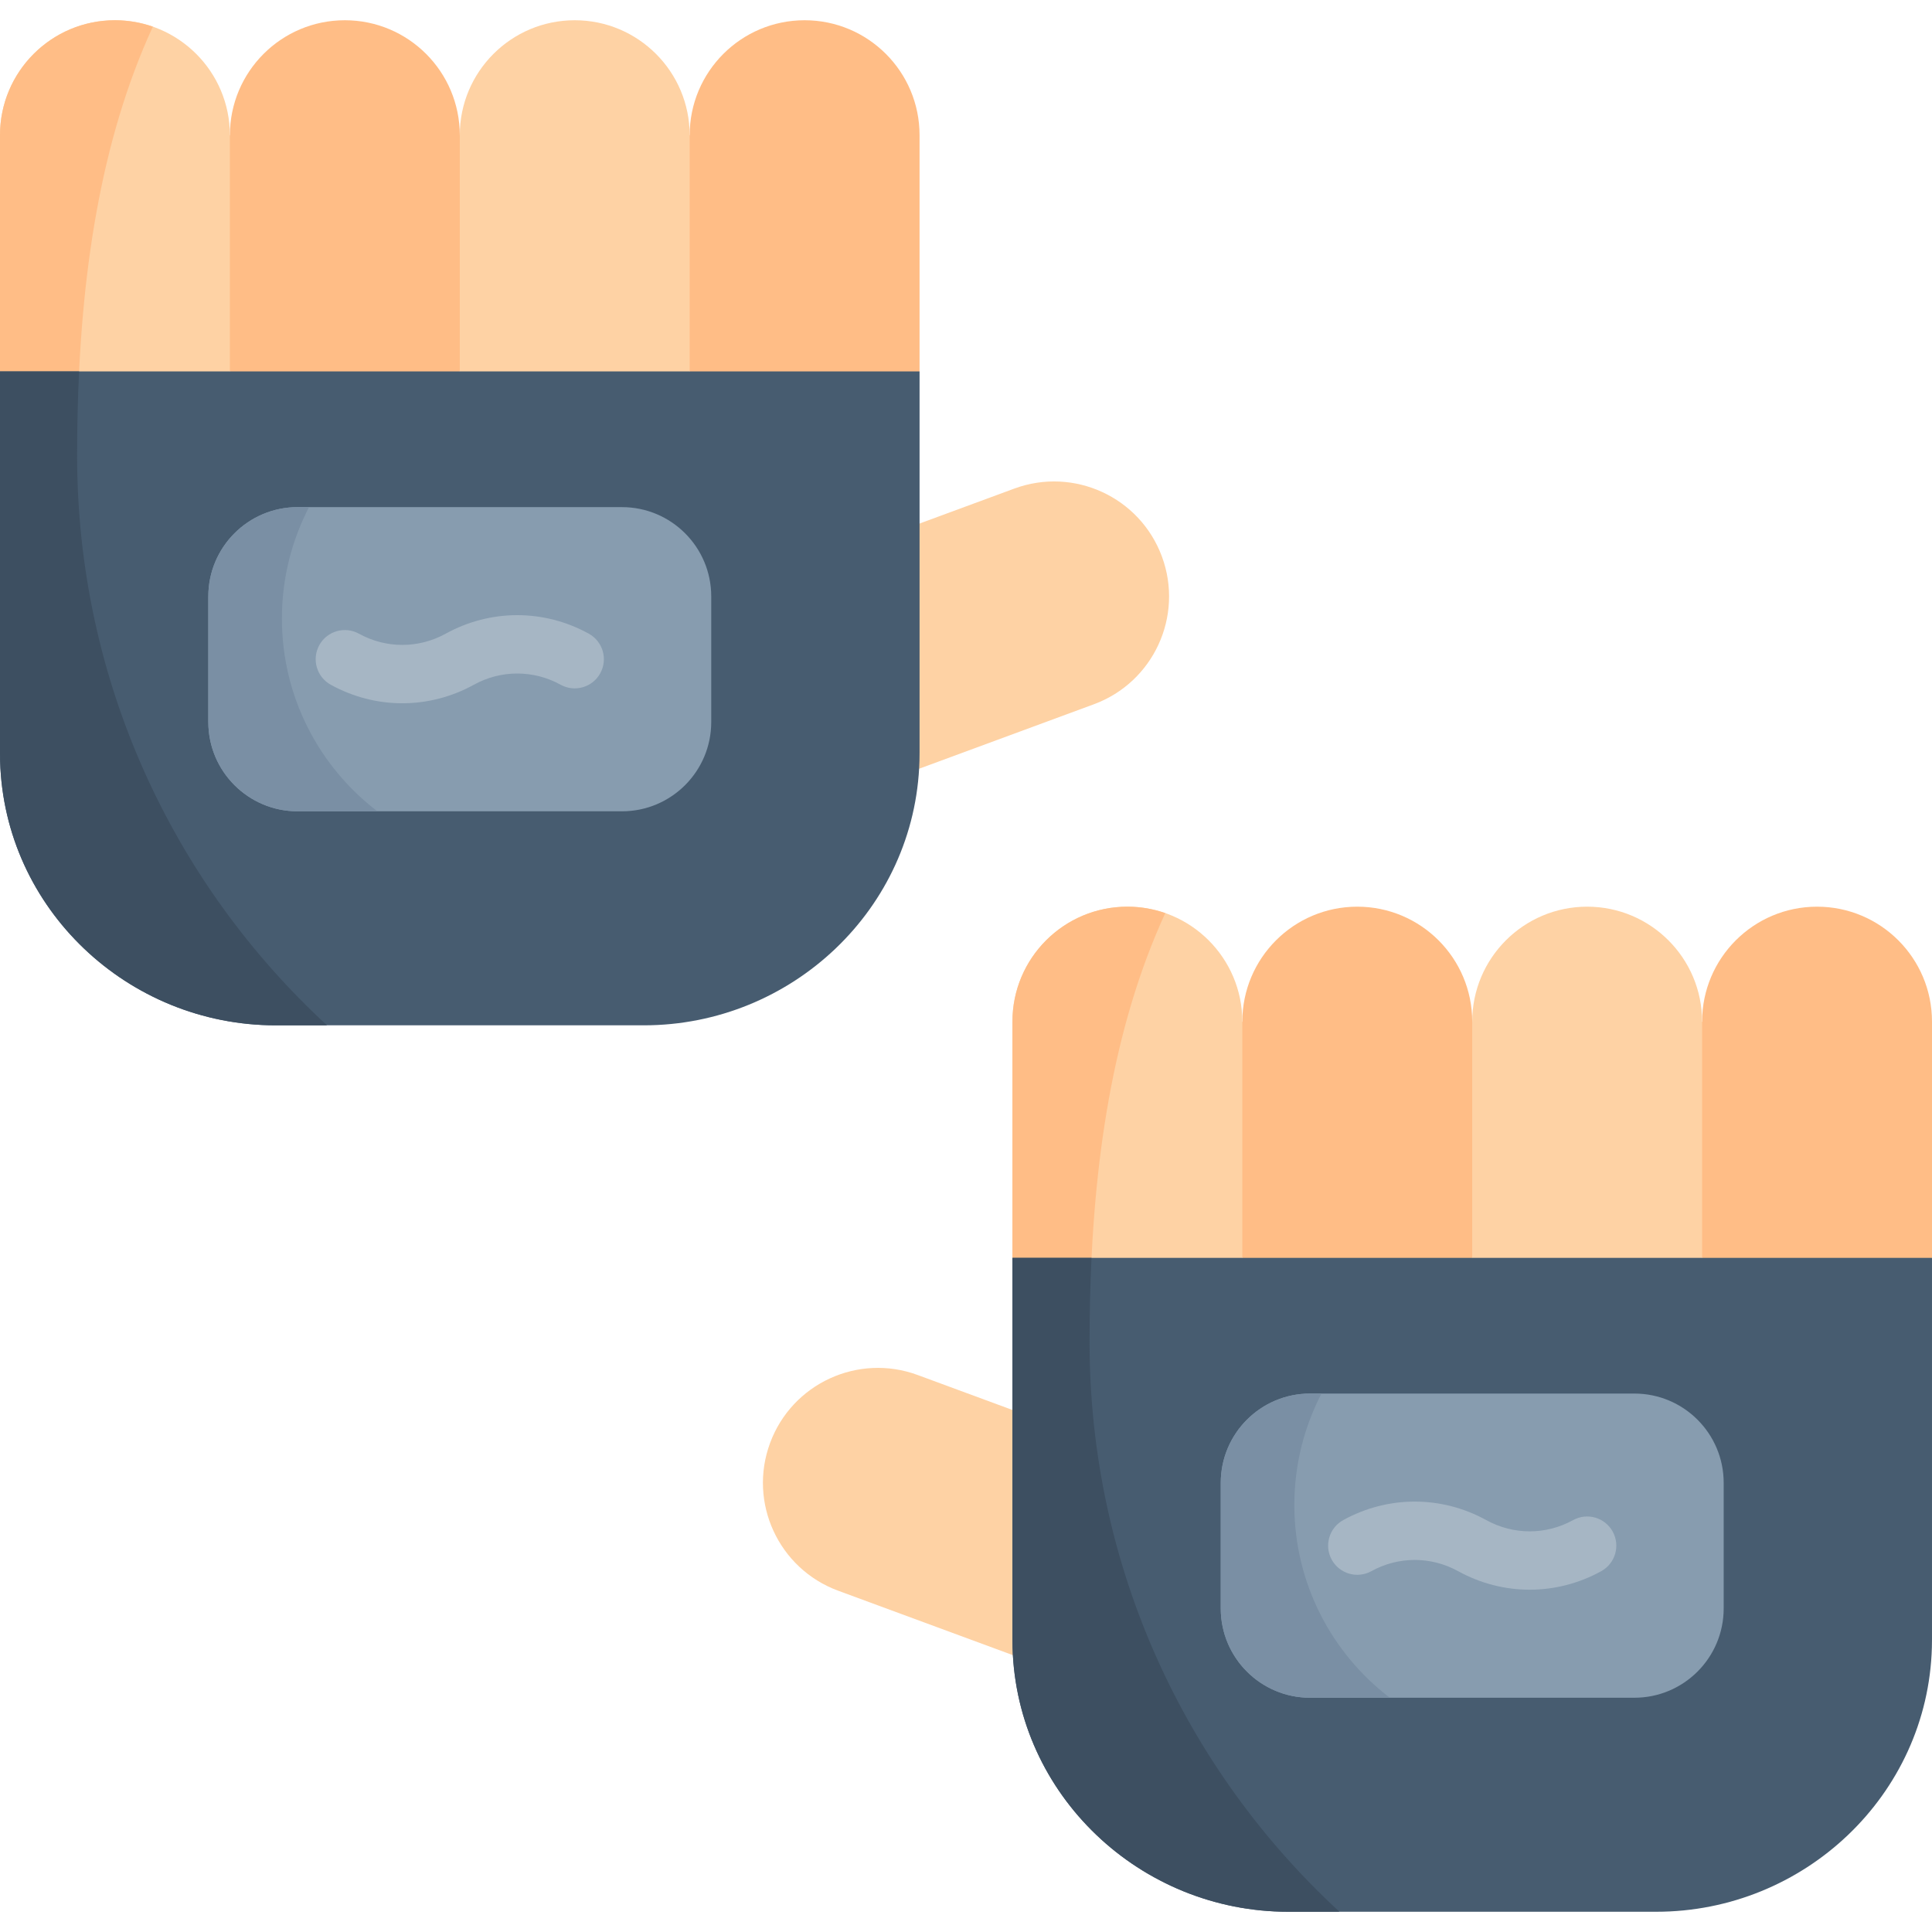 <svg id="Capa_1" enable-background="new 0 0 497 497" height="512" viewBox="0 0 497 497" width="512" xmlns="http://www.w3.org/2000/svg"><g><path d="m236.067 353.716c-15.321-5.652-32.323 2.187-37.975 17.508-5.652 15.321 2.187 32.323 17.508 37.975l57.011 21.031 20.467-55.483z" fill="#fed2a4"/><path d="m260.933 125.684c15.321-5.652 32.323 2.187 37.975 17.508 5.652 15.321-2.187 32.323-17.508 37.975l-57.011 21.031-20.467-55.483z" fill="#fed2a4"/><path d="m349.154 233.24c-16.331 0-29.569 13.238-29.569 29.569l-29.569 25.199 29.569 35.568 29.569 19.2 29.569-19.2 29.569-35.568-29.569-25.199c0-16.331-13.238-29.569-29.569-29.569z" fill="#ffbd86"/><path d="m467.43 233.24c-16.331 0-29.569 13.238-29.569 29.569l-29.569 25.199 29.569 35.568 29.569 19.2 29.569-19.2v-60.767c0-16.331-13.238-29.569-29.569-29.569z" fill="#ffbd86"/><g fill="#fed2a4"><path d="m147.846 5.208c16.331 0 29.569 13.239 29.569 29.569l29.569 25.199-29.569 35.568-29.569 19.2-29.569-19.2-29.569-35.569 29.569-25.199c0-16.33 13.238-29.568 29.569-29.568z"/><path d="m29.57 5.208c16.331 0 29.569 13.239 29.569 29.569l29.569 25.199-29.569 35.567-29.569 19.2-29.569-19.2v-60.767c0-16.33 13.238-29.568 29.569-29.568z"/><path d="m290.016 233.24c-16.331 0-29.569 13.238-29.569 29.569v60.767l29.569 19.2 29.569-19.2v-60.767c0-16.331-13.238-29.569-29.569-29.569z"/><path d="m408.292 233.24c-16.331 0-29.569 13.238-29.569 29.569v60.767l29.569 19.2 29.569-19.2v-60.767c0-16.331-13.238-29.569-29.569-29.569z"/></g><path d="m206.984 5.208c16.331 0 29.569 13.239 29.569 29.569v60.767l-29.569 19.2-29.569-19.2v-60.767c0-16.331 13.238-29.569 29.569-29.569z" fill="#ffbd86"/><path d="m88.708 5.208c16.331 0 29.569 13.239 29.569 29.569v60.767l-29.569 19.2-29.569-19.2v-60.767c0-16.331 13.238-29.569 29.569-29.569z" fill="#ffbd86"/><path d="m299.765 234.893c-3.053-1.066-6.332-1.653-9.749-1.653-16.331 0-29.569 13.239-29.569 29.569v60.767l19.92 12.935c.679-37.489 5.901-72.289 19.398-101.618z" fill="#ffbd86"/><path d="m260.447 323.575v98.172c0 .683.01 1.365.029 2.044 1.063 38.026 32.868 68.001 70.909 68.001h94.677c38.041 0 69.847-29.975 70.909-68.001.019-.68.029-1.361.029-2.044v-98.172z" fill="#475c70"/><path d="m420.439 358.488h-83.431c-12.687 0-22.972 10.285-22.972 22.972v32.305c0 12.687 10.285 22.972 22.972 22.972h83.431c12.687 0 22.972-10.285 22.972-22.972v-32.305c0-12.687-10.285-22.972-22.972-22.972z" fill="#879caf"/><path d="m393.508 408.945c-6.321 0-12.643-1.588-18.405-4.765-6.99-3.854-15.336-3.854-22.326 0-3.628 1.999-8.189.68-10.189-2.947-1.999-3.627-.68-8.189 2.947-10.189 11.525-6.354 25.285-6.354 36.811 0 6.989 3.854 15.337 3.854 22.326 0 3.628-2 8.189-.68 10.189 2.947 1.999 3.627.68 8.189-2.947 10.189-5.764 3.177-12.085 4.765-18.406 4.765z" fill="#a6b6c4"/><path d="m39.318 6.86c-3.053-1.066-6.332-1.653-9.749-1.653-16.331 0-29.569 13.239-29.569 29.569v60.767l19.92 12.935c.679-37.488 5.901-72.289 19.398-101.618z" fill="#ffbd86"/><path d="m236.553 95.543v98.172c0 .683-.01 1.365-.029 2.044-1.063 38.026-32.869 68.001-70.909 68.001h-94.677c-38.041 0-69.847-29.975-70.909-68.001-.019-.679-.029-1.36-.029-2.043v-98.172h236.553z" fill="#475c70"/><path d="m76.561 130.456h83.431c12.687 0 22.972 10.285 22.972 22.972v32.305c0 12.687-10.285 22.972-22.972 22.972h-83.431c-12.687 0-22.972-10.285-22.972-22.972v-32.305c0-12.687 10.285-22.972 22.972-22.972z" fill="#879caf"/><path d="m103.492 180.913c-6.322 0-12.642-1.588-18.405-4.765-3.627-2-4.946-6.562-2.947-10.189 2.001-3.627 6.561-4.947 10.189-2.947 6.99 3.854 15.336 3.854 22.326 0 11.524-6.353 25.285-6.354 36.812 0 3.627 2 4.946 6.561 2.947 10.189-2 3.627-6.563 4.948-10.188 2.948-6.993-3.854-15.339-3.853-22.328 0-5.762 3.176-12.086 4.764-18.406 4.764z" fill="#a6b6c4"/><path d="m19.838 117.19c0-7.315.164-14.536.508-21.647h-20.346v98.172c0 .683.01 1.365.029 2.044 1.063 38.026 32.868 68.001 70.909 68.001h13.189c-39.522-36.411-64.289-88.594-64.289-146.57z" fill="#3d4f61"/><path d="m280.285 345.223c0-7.315.164-14.536.508-21.647h-20.346v98.172c0 .683.01 1.365.029 2.044 1.063 38.026 32.868 68 70.909 68h13.189c-39.522-36.411-64.289-88.594-64.289-146.569z" fill="#3d4f61"/><path d="m72.518 159.112c0-10.334 2.529-20.073 6.978-28.656h-2.935c-12.687 0-22.972 10.285-22.972 22.972v32.305c0 12.688 10.285 22.972 22.972 22.972h20.519c-14.925-11.396-24.562-29.365-24.562-49.593z" fill="#7a8fa4"/><path d="m332.965 387.144c0-10.334 2.529-20.073 6.978-28.656h-2.935c-12.687 0-22.972 10.285-22.972 22.972v32.305c0 12.688 10.285 22.972 22.972 22.972h20.519c-14.925-11.396-24.562-29.365-24.562-49.593z" fill="#7a8fa4"/></g></svg>